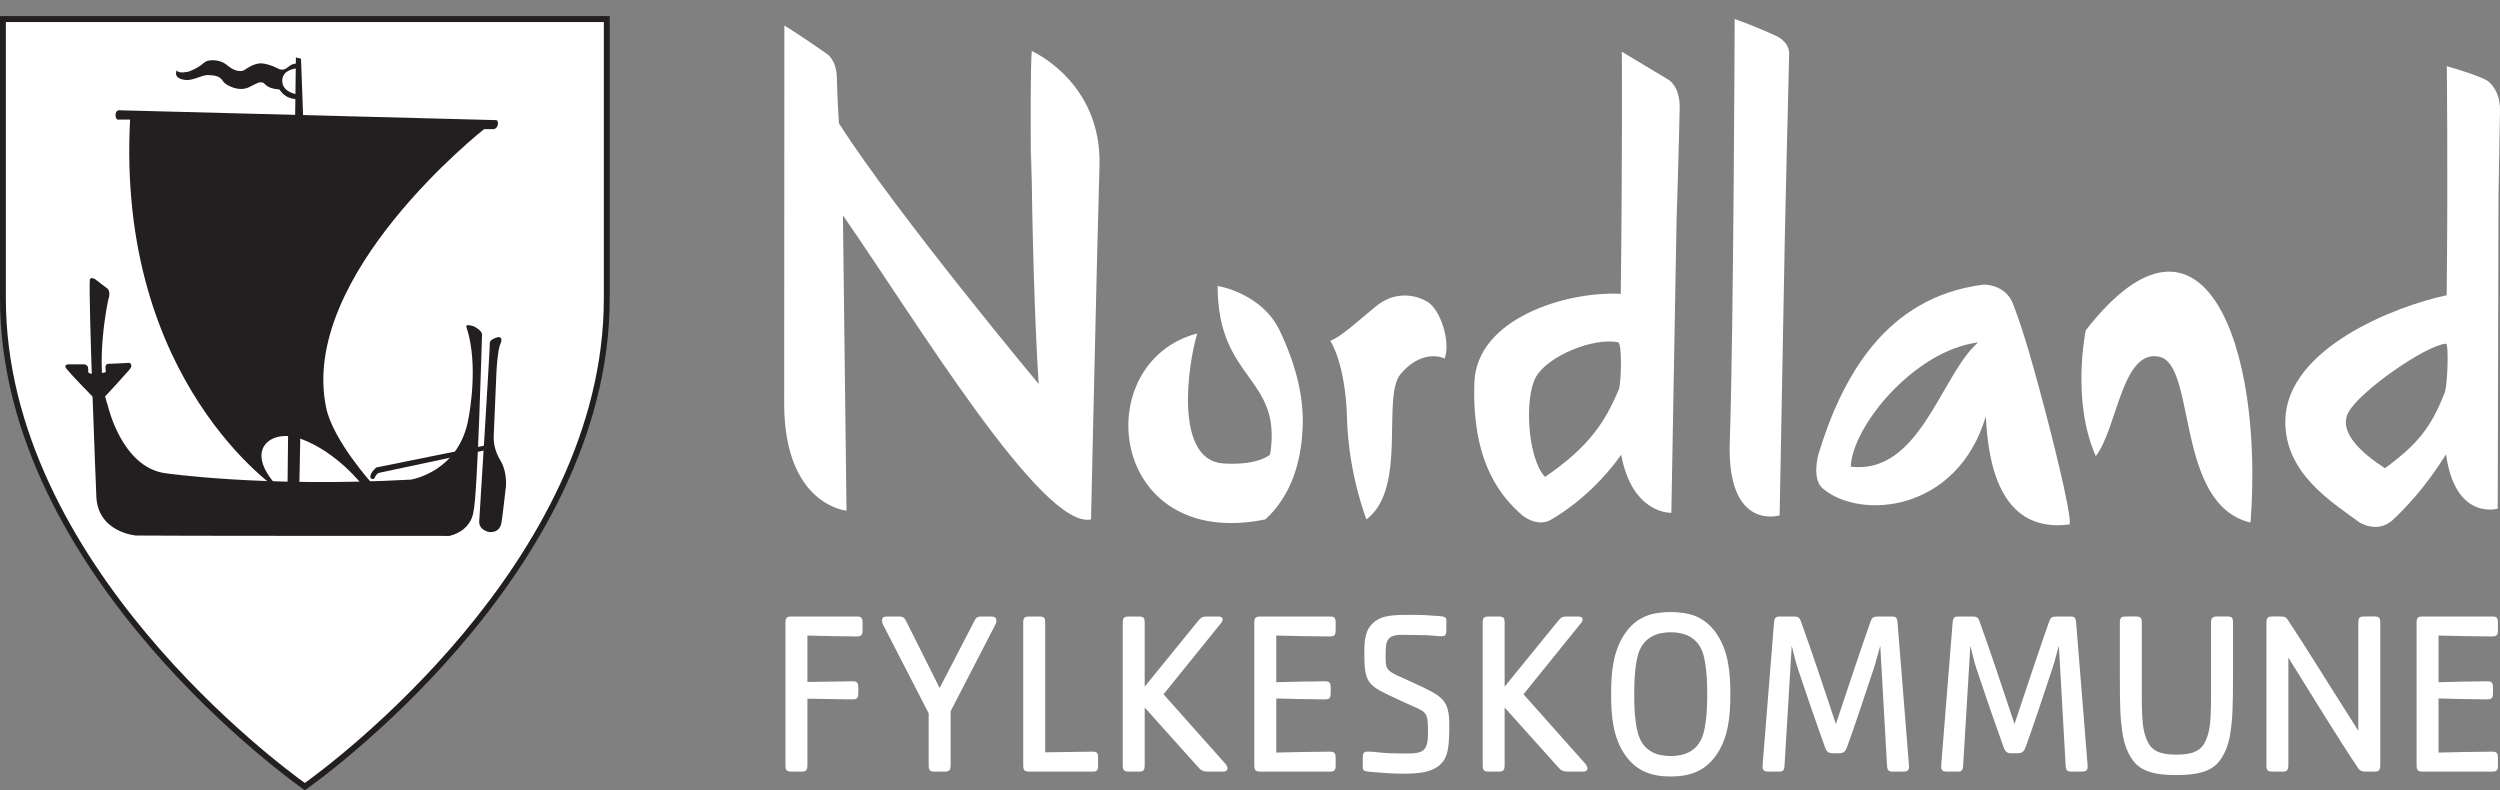 <svg width="155" height="49" viewBox="0 0 155 49" fill="none" xmlns="http://www.w3.org/2000/svg">
<rect x="0" y="0" width="155" height="49" fill="#808080" stroke="none"/>
<path d="M0.182 1.182V18.503C0.182 35.858 18.899 48.77 18.899 48.77C18.899 48.77 37.62 35.858 37.62 18.503V1.182H0.182Z" fill="white"/>
<path d="M37.438 1.368V18.503C37.438 34.925 20.334 47.517 18.899 48.543C17.464 47.517 0.363 34.925 0.363 18.503V1.368H37.438ZM0 0.995V18.503C0 35.757 18.61 48.795 18.797 48.925L18.899 48.995L19 48.925C19.189 48.795 37.802 35.758 37.802 18.503V0.995H0Z" fill="#231F20"/>
<path d="M8.065 7.416C8.065 7.416 7.377 7.421 7.29 7.416C7.145 7.405 7.074 6.855 7.374 6.836L30.752 7.447C30.961 7.456 30.912 8.008 30.563 8.008H30.012C30.012 8.008 18.475 17.08 20.228 25.303C20.659 27.323 23.095 30.01 23.095 30.01L22.503 30.124C22.503 30.124 20.922 28.021 18.607 27.189C16.902 26.578 15.008 27.795 17.201 30.163L17.29 30.387C17.29 30.387 7.204 23.714 8.065 7.416Z" fill="#231F20"/>
<path d="M18.795 7.255L18.663 3.638L18.346 3.561L18.298 7.226L18.795 7.255Z" fill="#231F20"/>
<path d="M18.55 5.868C18.55 5.868 17.477 5.787 17.499 4.985C17.515 4.314 18.341 4.248 18.341 4.248L18.55 3.927C18.55 3.927 18.192 3.906 17.955 4.086C17.753 4.236 17.618 4.391 17.306 4.282C17.306 4.282 16.677 3.945 16.191 3.927C15.756 3.915 15.264 4.262 15.19 4.321C15.19 4.321 14.803 4.642 14.078 4.039C13.871 3.86 13.466 3.679 12.968 3.75C12.569 3.807 12.629 4.086 11.721 4.431C11.721 4.431 11.063 4.606 10.961 4.356C10.961 4.356 10.668 4.867 11.514 4.959C11.967 5.006 12.532 4.642 12.891 4.655C13.736 4.668 13.705 4.939 13.927 5.148C14.031 5.248 14.784 5.749 15.486 5.385C16.05 5.088 16.074 5.094 16.263 5.11C16.444 5.135 16.473 5.496 17.3 5.541C17.388 5.549 17.544 6.116 18.443 6.151L18.55 5.868Z" fill="#231F20"/>
<path d="M30.369 21.228C30.369 21.228 30.394 21.017 30.907 20.896C30.95 20.888 31.208 20.929 31.026 21.323L30.988 21.414C30.988 21.414 30.85 21.8 30.782 23.016L30.61 27.048C30.61 27.195 30.574 27.841 31.052 28.592C31.052 28.592 31.435 29.194 31.367 30.165C31.367 30.165 31.12 32.313 31.091 32.414C31.061 32.513 30.995 33.033 30.331 32.987C30.331 32.987 29.673 32.884 29.712 32.304C29.717 32.206 30.399 21.337 30.369 21.228Z" fill="#231F20"/>
<path d="M30.193 27.594L23.329 28.983C23.329 28.983 23.092 29.195 23.024 29.34C23.024 29.34 22.812 29.729 23.171 29.696C23.185 29.696 23.227 29.63 23.227 29.63C23.227 29.63 23.329 29.34 23.538 29.308L30.262 27.876L30.193 27.594Z" fill="#231F20"/>
<path d="M17.862 26.928L17.827 30.154L18.555 30.334L18.626 26.705L17.862 26.928Z" fill="#231F20"/>
<path d="M29.885 20.77C29.885 20.77 29.6 30.93 29.357 31.681C29.357 31.681 29.313 32.857 27.874 33.226C27.874 33.226 9.061 33.226 8.433 33.203C8.433 33.203 6.003 33.014 5.97 30.687C5.97 30.687 5.469 18.445 5.573 17.3C5.573 17.3 5.711 17.125 6.021 17.404L6.68 17.908C6.68 17.908 6.887 18.101 6.711 18.589C6.711 18.589 5.814 22.695 6.68 25.126C6.68 25.126 7.538 28.984 10.261 29.341C10.261 29.341 16.368 30.234 25.471 29.736C25.471 29.736 28.507 29.273 29.057 25.875C29.057 25.875 29.712 22.624 28.915 20.266C28.915 20.266 28.814 20.052 29.37 20.231C29.37 20.231 29.917 20.484 29.885 20.77" fill="#231F20"/>
<path d="M6.159 23.045C6.159 23.045 6.347 23.208 6.573 23.045C6.573 23.045 6.442 22.615 6.679 22.559C6.679 22.559 7.838 22.517 8.016 22.493C8.016 22.493 8.297 22.598 8.027 22.917C8.027 22.917 6.471 24.679 6.39 24.679L5.85 24.702C5.85 24.702 4.507 23.341 4.139 22.881C4.139 22.881 3.883 22.615 4.244 22.588H5.227C5.227 22.588 5.435 22.615 5.461 22.802C5.486 22.996 5.461 23.067 5.461 23.067C5.461 23.067 5.579 23.231 5.822 23.151C5.996 23.087 6.159 23.045 6.159 23.045Z" fill="#231F20"/>
<path d="M53.13 39.461C51.867 39.446 50.894 39.431 50.06 39.403V42.282C50.838 42.268 51.728 42.254 52.866 42.239C53.2 42.239 53.215 42.397 53.215 42.7V42.901C53.215 43.204 53.2 43.362 52.866 43.362C51.728 43.347 50.838 43.334 50.06 43.319V47.423C50.06 47.753 49.976 47.84 49.713 47.84H49.129C48.782 47.84 48.698 47.782 48.698 47.423V38.596C48.698 38.237 48.851 38.223 49.129 38.223H53.13C53.353 38.223 53.478 38.264 53.478 38.596V39C53.478 39.302 53.464 39.461 53.13 39.461Z" fill="white"/>
<path d="M61.69 38.769L58.939 44.096V47.423C58.939 47.753 58.842 47.84 58.592 47.84H58.009C57.647 47.84 57.578 47.782 57.578 47.423V44.227L54.77 38.769C54.702 38.64 54.688 38.539 54.688 38.453C54.688 38.294 54.798 38.223 54.98 38.223H55.715C56.021 38.223 56.077 38.309 56.188 38.525L58.258 42.657L60.398 38.525C60.509 38.309 60.566 38.223 60.871 38.223H61.468C61.649 38.223 61.773 38.294 61.773 38.453C61.787 38.539 61.76 38.64 61.69 38.769Z" fill="white"/>
<path d="M67.747 47.84H63.871C63.523 47.84 63.44 47.782 63.44 47.423V38.596C63.44 38.237 63.592 38.223 63.871 38.223H64.454C64.761 38.223 64.801 38.352 64.801 38.596V46.644C65.607 46.631 66.538 46.617 67.747 46.602C68.081 46.602 68.081 46.76 68.081 47.062V47.466C68.081 47.797 67.969 47.84 67.747 47.84Z" fill="white"/>
<path d="M75.848 47.84H74.904C74.597 47.84 74.473 47.782 74.249 47.523L70.971 43.866V47.423C70.971 47.753 70.888 47.84 70.624 47.84H70.04C69.693 47.84 69.609 47.782 69.609 47.423V38.596C69.609 38.237 69.762 38.223 70.04 38.223H70.624C70.931 38.223 70.971 38.352 70.971 38.596V42.572L74.249 38.539C74.473 38.265 74.556 38.223 74.835 38.223H75.543C75.848 38.223 75.863 38.438 75.71 38.625L72.139 43.045L75.945 47.322C76.21 47.609 76.127 47.84 75.848 47.84Z" fill="white"/>
<path d="M82.464 47.84H78.197C77.85 47.84 77.767 47.782 77.767 47.423V38.596C77.767 38.237 77.92 38.223 78.197 38.223H82.464C82.684 38.223 82.811 38.265 82.811 38.596V39C82.811 39.302 82.796 39.461 82.464 39.461C81.198 39.446 79.99 39.432 79.128 39.403V42.297C79.949 42.268 80.906 42.254 82.157 42.239C82.492 42.239 82.504 42.398 82.504 42.7V42.902C82.504 43.204 82.492 43.362 82.157 43.362C80.906 43.347 79.949 43.334 79.128 43.305V46.66C79.99 46.631 81.198 46.617 82.464 46.602C82.796 46.602 82.811 46.76 82.811 47.062V47.466C82.811 47.797 82.684 47.84 82.464 47.84Z" fill="white"/>
<path d="M89.618 46.96C89.16 47.925 87.923 47.968 86.979 47.968C86.201 47.968 85.437 47.897 84.978 47.854C84.617 47.824 84.491 47.796 84.491 47.58V47.077C84.491 46.745 84.506 46.601 84.769 46.601C85.533 46.601 85.354 46.717 87.186 46.717C88.174 46.717 88.535 46.616 88.535 45.492C88.535 44.427 88.521 44.197 87.896 43.922C87.327 43.664 86.744 43.405 86.173 43.131C84.811 42.484 84.588 42.253 84.588 40.568C84.588 39.877 84.588 39.128 85.116 38.639C85.673 38.106 86.479 38.122 87.632 38.122C88.257 38.122 88.591 38.15 89.189 38.193C89.535 38.222 89.674 38.25 89.674 38.466V38.97C89.674 39.301 89.66 39.446 89.397 39.446C88.855 39.446 88.993 39.374 87.896 39.374C87.646 39.374 87.16 39.359 86.91 39.359C85.924 39.359 85.909 39.791 85.909 40.712C85.909 41.389 85.95 41.547 86.535 41.835C86.91 42.008 87.298 42.181 87.674 42.354C89.451 43.174 89.856 43.376 89.856 44.974C89.856 45.521 89.856 46.471 89.618 46.96Z" fill="white"/>
<path d="M98.165 47.84H97.22C96.913 47.84 96.789 47.782 96.567 47.523L93.287 43.866V47.423C93.287 47.753 93.204 47.84 92.939 47.84H92.357C92.009 47.84 91.927 47.782 91.927 47.423V38.596C91.927 38.237 92.078 38.223 92.357 38.223H92.939C93.246 38.223 93.287 38.352 93.287 38.596V42.572L96.567 38.539C96.789 38.265 96.873 38.223 97.151 38.223H97.859C98.165 38.223 98.18 38.438 98.027 38.625L94.456 43.045L98.262 47.322C98.526 47.609 98.443 47.84 98.165 47.84Z" fill="white"/>
<path d="M105.516 40.324C105.154 39.475 104.39 39.201 103.586 39.201C102.779 39.201 102.015 39.475 101.653 40.324C101.362 41.015 101.32 42.282 101.32 43.045C101.32 43.808 101.362 45.061 101.653 45.752C102 46.601 102.765 46.875 103.586 46.875C104.405 46.875 105.154 46.601 105.516 45.752C105.807 45.061 105.849 43.808 105.849 43.045C105.849 42.282 105.807 41.015 105.516 40.324ZM106.377 46.86C105.683 47.811 104.781 48.142 103.586 48.142C102.389 48.142 101.486 47.811 100.792 46.86C100 45.752 99.889 44.4 99.889 43.045C99.889 41.692 100 40.324 100.792 39.215C101.514 38.208 102.46 37.948 103.586 37.948C104.711 37.948 105.641 38.208 106.377 39.215C107.169 40.324 107.281 41.692 107.281 43.045C107.281 44.4 107.169 45.752 106.377 46.86Z" fill="white"/>
<path d="M117.924 47.84H117.341C117.09 47.84 117.006 47.753 116.993 47.423L116.576 40.036C116.464 40.411 116.298 41.087 116.159 41.49C115.589 43.204 114.964 45.09 114.533 46.271C114.423 46.586 114.326 46.703 114.005 46.703H113.645C113.324 46.703 113.241 46.586 113.13 46.271C112.7 45.09 112.047 43.204 111.477 41.49C111.337 41.087 111.185 40.411 111.088 40.036L110.643 47.423C110.629 47.753 110.559 47.84 110.295 47.84H109.712C109.364 47.84 109.253 47.782 109.282 47.423L109.99 38.596C110.018 38.237 110.142 38.223 110.421 38.223H111.199C111.504 38.223 111.574 38.294 111.657 38.525C112.226 40.094 113.157 42.872 113.826 44.889C114.492 42.872 115.423 40.094 115.979 38.525C116.062 38.294 116.146 38.223 116.451 38.223H117.229C117.507 38.223 117.619 38.237 117.647 38.596L118.354 47.423C118.383 47.782 118.285 47.84 117.924 47.84Z" fill="white"/>
<path d="M128.999 47.84H128.415C128.164 47.84 128.081 47.753 128.068 47.423L127.65 40.036C127.539 40.411 127.373 41.087 127.233 41.49C126.664 43.204 126.039 45.09 125.607 46.271C125.496 46.586 125.398 46.703 125.08 46.703H124.718C124.399 46.703 124.316 46.586 124.204 46.271C123.774 45.09 123.121 43.204 122.551 41.49C122.412 41.087 122.258 40.411 122.162 40.036L121.717 47.423C121.703 47.753 121.634 47.84 121.37 47.84H120.786C120.438 47.84 120.328 47.782 120.356 47.423L121.063 38.596C121.092 38.237 121.217 38.223 121.494 38.223H122.273C122.578 38.223 122.648 38.294 122.731 38.525C123.3 40.094 124.232 42.872 124.899 44.889C125.566 42.872 126.497 40.094 127.052 38.525C127.136 38.294 127.219 38.223 127.525 38.223H128.304C128.581 38.223 128.692 38.237 128.72 38.596L129.429 47.423C129.457 47.782 129.36 47.84 128.999 47.84Z" fill="white"/>
<path d="M138.28 45.464C138.169 46.226 137.891 46.875 137.502 47.306C137.03 47.824 136.266 48.055 134.931 48.055C133.612 48.055 132.847 47.824 132.375 47.306C131.986 46.875 131.708 46.226 131.597 45.464C131.457 44.571 131.43 43.836 131.43 41.792V38.595C131.43 38.236 131.582 38.222 131.86 38.222H132.444C132.75 38.222 132.791 38.351 132.791 38.595V43.059C132.791 44.743 132.861 45.319 133.111 45.895C133.389 46.543 133.902 46.788 134.931 46.788C135.974 46.788 136.488 46.543 136.765 45.895C137.015 45.319 137.085 44.743 137.085 43.059V38.595C137.085 38.236 137.252 38.222 137.53 38.222H138.113C138.419 38.222 138.446 38.351 138.446 38.595V41.792C138.446 43.836 138.419 44.571 138.28 45.464Z" fill="white"/>
<path d="M147.23 47.84H146.771C146.535 47.84 146.368 47.854 146.203 47.624C145.076 45.953 143.229 42.944 141.879 40.77V47.422C141.879 47.753 141.783 47.84 141.532 47.84H140.95C140.588 47.84 140.519 47.782 140.519 47.422V38.596C140.519 38.237 140.657 38.222 140.95 38.222H141.339C141.63 38.222 141.713 38.237 141.838 38.423C142.978 40.138 144.688 42.915 146.215 45.306V38.596C146.215 38.237 146.355 38.222 146.633 38.222H147.23C147.536 38.222 147.578 38.352 147.578 38.596V47.422C147.578 47.753 147.481 47.84 147.23 47.84Z" fill="white"/>
<path d="M154.525 47.84H150.258C149.911 47.84 149.828 47.782 149.828 47.423V38.596C149.828 38.237 149.981 38.223 150.258 38.223H154.525C154.746 38.223 154.872 38.265 154.872 38.596V39C154.872 39.302 154.857 39.461 154.525 39.461C153.26 39.446 152.051 39.432 151.19 39.403V42.297C152.01 42.268 152.969 42.254 154.218 42.239C154.552 42.239 154.566 42.398 154.566 42.7V42.902C154.566 43.204 154.552 43.362 154.218 43.362C152.969 43.347 152.01 43.334 151.19 43.305V46.66C152.051 46.631 153.26 46.617 154.525 46.602C154.857 46.602 154.872 46.76 154.872 47.062V47.466C154.872 47.797 154.746 47.84 154.525 47.84Z" fill="white"/>
<path d="M63.97 3.163C63.897 4.002 63.881 7.247 63.928 11.213L63.94 9.408V9.409C63.997 14.133 64.143 19.875 64.397 23.805C64.397 23.805 55.657 13.326 52.015 7.654C52.015 7.654 51.907 6.047 51.888 4.861C51.868 3.671 51.243 3.321 51.243 3.321C51.243 3.321 49.415 2.049 48.631 1.583C48.631 1.583 48.619 17.152 48.619 25.006C48.619 31.328 52.484 31.662 52.484 31.662L52.261 13.354C56.757 19.814 64.618 32.847 67.643 32.204C67.643 32.204 68.013 15.495 68.168 10.284C68.322 5.073 63.97 3.163 63.97 3.163Z" fill="white"/>
<path d="M129.319 20.477C129.319 20.477 128.403 24.822 129.939 28.278C131.281 26.551 131.553 21.626 133.876 22.117C136.196 22.61 134.839 31.286 139.533 32.398C140.363 21.47 136.591 11.148 129.319 20.477Z" fill="white"/>
<path d="M83.516 25.948C83.612 29.416 84.72 32.203 84.72 32.203C87.291 30.265 85.636 24.604 86.845 23.179C88.054 21.755 89.289 22.073 89.563 22.236C89.963 21.195 89.309 19.197 88.505 18.713C87.702 18.23 86.444 18.066 85.327 18.977C84.212 19.885 83.123 20.907 82.475 21.128C82.475 21.128 83.421 22.482 83.516 25.948" fill="white"/>
<path d="M110.928 3.343C110.953 2.571 110.104 2.219 110.104 2.219C110.104 2.219 108.888 1.648 107.55 1.181C107.55 1.181 107.483 20.466 107.246 27.399C107.057 32.961 110.337 31.954 110.337 31.954L110.656 14.87C110.656 14.87 110.887 4.547 110.928 3.343" fill="white"/>
<path d="M100.375 24.117C99.526 26.161 98.519 27.706 95.79 29.57C94.699 28.398 94.507 24.686 95.22 23.386C95.932 22.087 98.774 20.907 100.33 21.223C100.57 21.296 100.525 23.68 100.375 24.117ZM94.394 31.961C94.397 31.962 95.252 32.685 96.11 32.253C97.104 31.68 98.922 30.424 100.514 28.195C101.201 31.907 103.624 31.794 103.624 31.794L103.943 13.854C103.943 13.854 104.127 7.881 104.14 6.677C104.154 5.293 103.42 4.929 103.42 4.929C103.42 4.929 101.338 3.674 100.555 3.206C100.555 3.206 100.592 9.91 100.487 18.219C97.094 18.042 91.546 19.752 91.411 23.716C91.238 28.817 93.17 30.886 94.394 31.961" fill="white"/>
<path d="M151.66 21.308C151.824 21.37 151.751 23.697 151.598 24.265C150.718 26.594 149.804 27.589 147.873 29.032C146.625 28.233 144.897 26.85 145.61 25.551C146.321 24.249 150.398 21.396 151.66 21.308ZM148.274 32.306C148.289 32.293 148.246 32.335 148.274 32.306C149.104 31.551 150.401 30.184 151.654 28.171C152.23 32.31 154.859 31.537 154.859 31.537L154.908 11.983C154.908 11.983 154.986 8.005 155 6.802C155.013 5.593 154.281 5.053 154.281 5.053C154.281 5.053 154.089 4.798 151.702 4.103C151.702 4.103 151.779 10.638 151.695 18.304C148.488 18.983 141.843 21.582 141.693 25.992C141.579 29.326 144.609 31.146 146.262 32.372C146.275 32.38 147.316 33.075 148.274 32.306" fill="white"/>
<path d="M80.767 26.401C80.818 24.767 80.463 22.869 79.35 20.514C78.237 18.159 75.494 17.728 75.494 17.728C75.494 23.654 79.521 23.305 78.748 28.176C78.748 28.176 78.057 28.868 75.86 28.735C72.803 28.551 73.624 22.692 74.229 20.673C67.426 22.463 68.687 34.195 78.454 32.203C80.041 30.746 80.698 28.655 80.767 26.401Z" fill="white"/>
<path d="M114.749 28.936C114.834 26.446 118.675 21.733 122.643 21.229C120.324 23.253 119.049 29.436 114.749 28.936ZM112.727 28.212C112.727 28.212 112.317 29.744 113.028 30.3C115.361 32.257 121.355 31.751 123.123 25.808C123.27 29.203 124.232 33.037 128.289 32.518C128.529 32.478 127.671 28.746 126.715 25.141C125.76 21.536 125.283 20.081 124.805 18.838C124.327 17.596 122.983 17.646 122.978 17.647C116.845 18.417 114.163 23.483 112.727 28.212Z" fill="white"/>
</svg>
